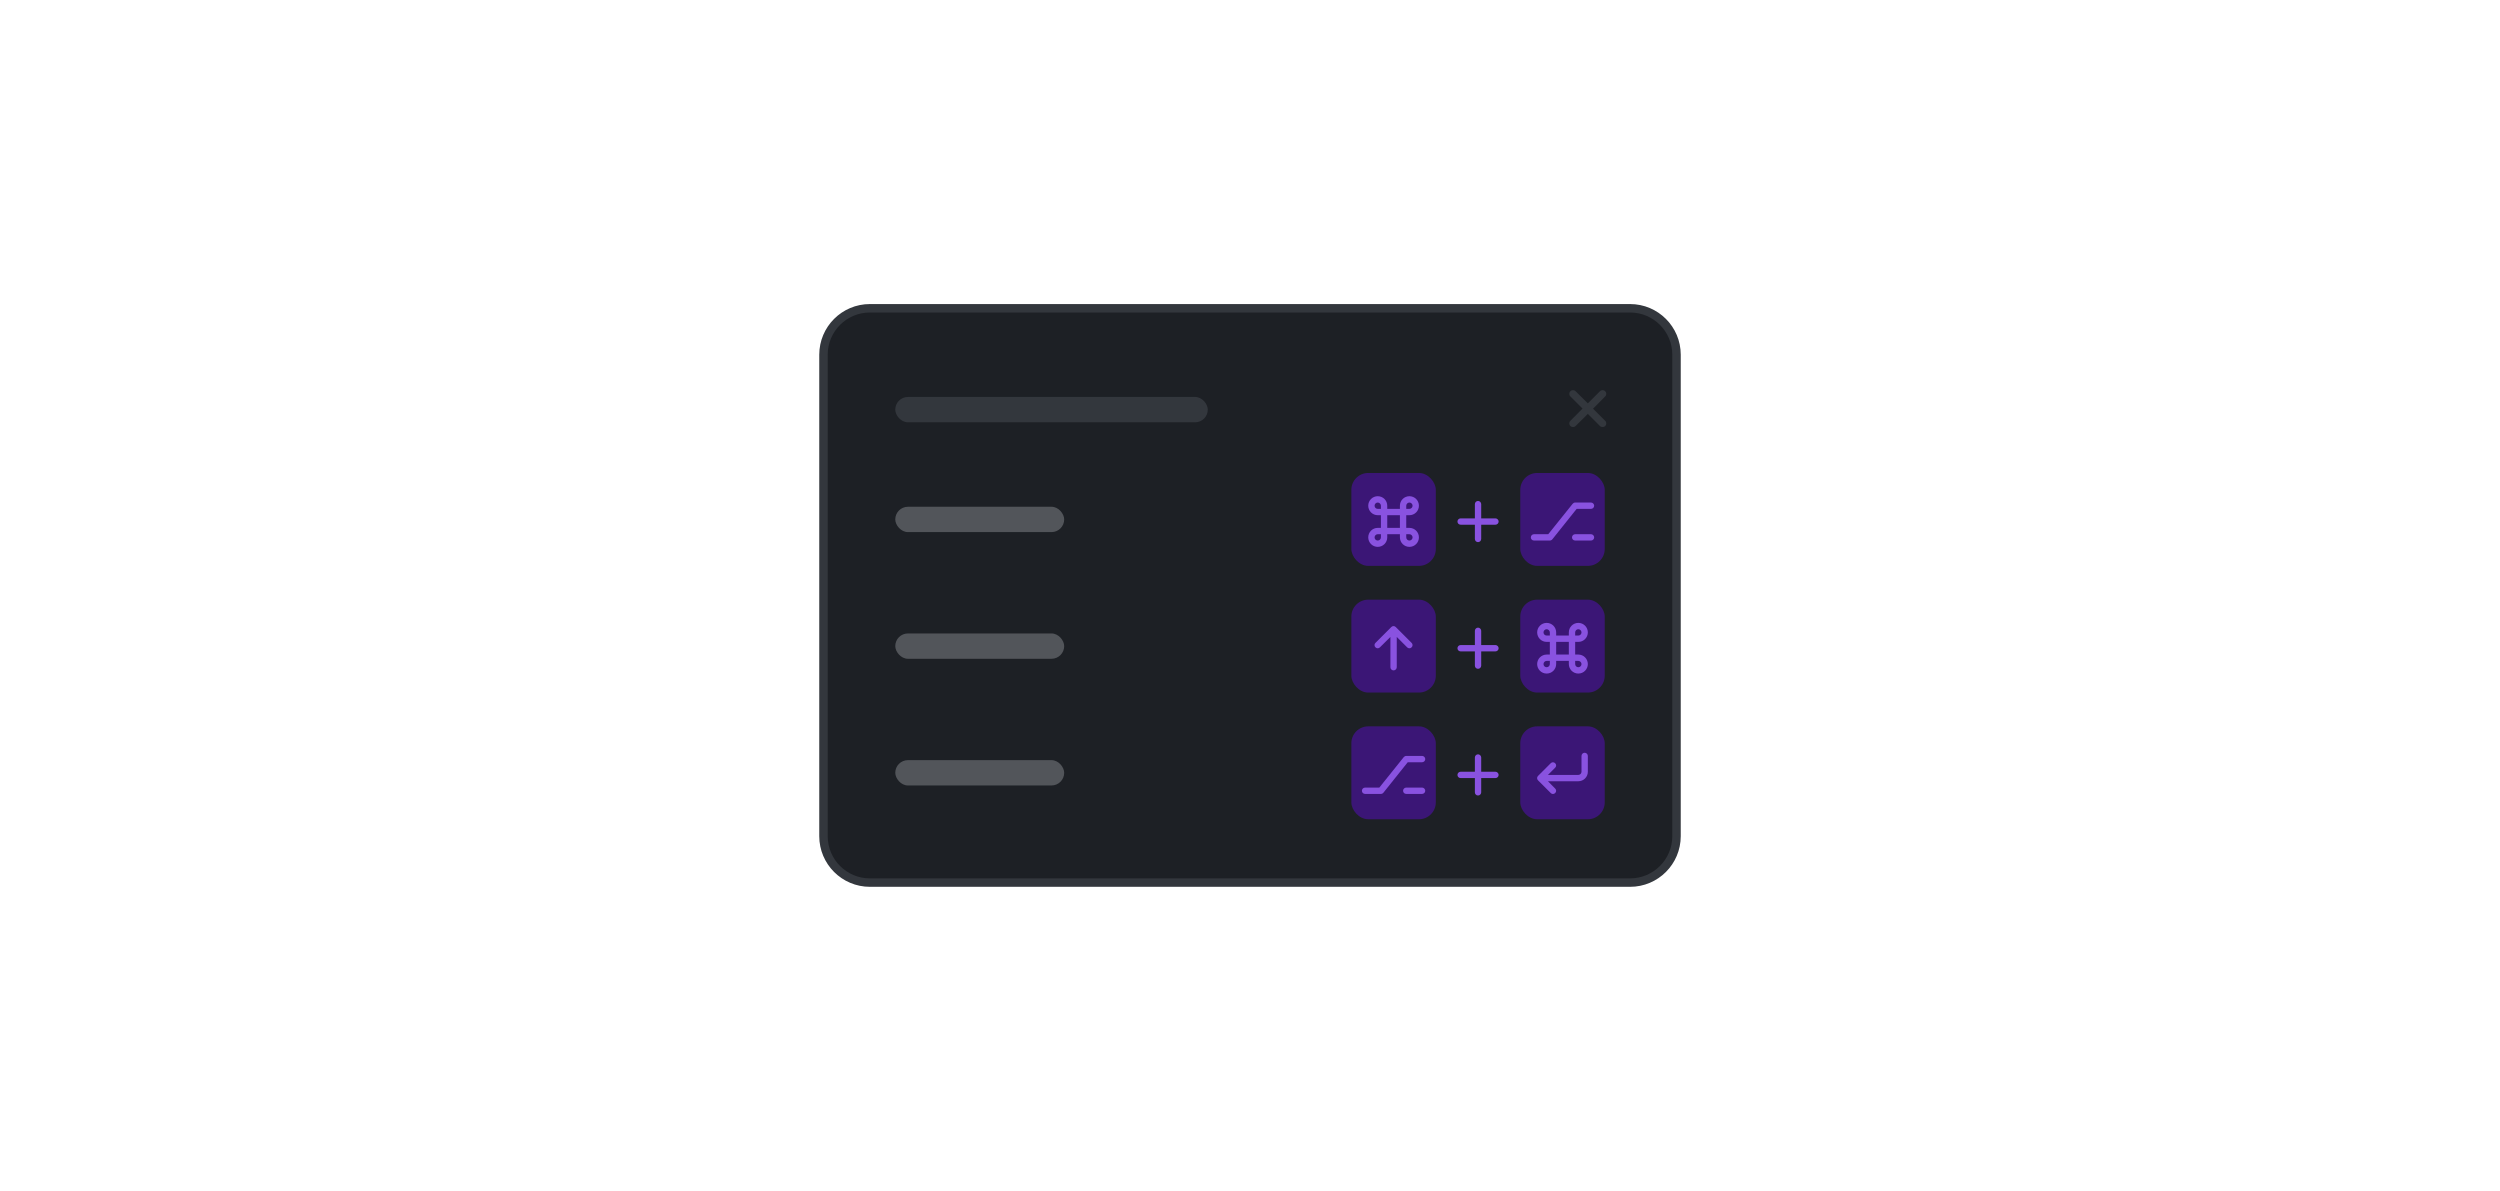 <svg width="296" height="141" viewBox="0 0 296 141" fill="none" xmlns="http://www.w3.org/2000/svg">
<path d="M97.5 42C97.5 38.962 99.962 36.5 103 36.5H193C196.038 36.5 198.5 38.962 198.5 42V99C198.5 102.038 196.038 104.5 193 104.5H103C99.962 104.5 97.5 102.038 97.5 99V42Z" fill="#1D2025"/>
<path d="M97.5 42C97.5 38.962 99.962 36.5 103 36.5H193C196.038 36.5 198.5 38.962 198.5 42V99C198.5 102.038 196.038 104.5 193 104.5H103C99.962 104.5 97.5 102.038 97.5 99V42Z" stroke="#33373D"/>
<rect x="106" y="47" width="37" height="3" rx="1.5" fill="#33373D"/>
<path d="M190.051 49.824C190.229 49.988 190.229 50.275 190.051 50.44C189.969 50.522 189.859 50.562 189.75 50.562C189.627 50.562 189.518 50.522 189.436 50.44L188 49.004L186.551 50.44C186.469 50.522 186.359 50.562 186.25 50.562C186.127 50.562 186.018 50.522 185.936 50.44C185.758 50.275 185.758 49.988 185.936 49.824L187.371 48.375L185.936 46.94C185.758 46.775 185.758 46.488 185.936 46.324C186.1 46.147 186.387 46.147 186.551 46.324L188 47.76L189.436 46.324C189.6 46.147 189.887 46.147 190.051 46.324C190.229 46.488 190.229 46.775 190.051 46.94L188.615 48.389L190.051 49.824Z" fill="#33373D"/>
<rect x="106" y="60" width="20" height="3" rx="1.5" fill="#52555A"/>
<rect x="160" y="56" width="10" height="11" rx="2" fill="#3B1676"/>
<path d="M162 59.875C162 59.254 162.504 58.75 163.125 58.75C163.746 58.75 164.25 59.254 164.25 59.875V60.25H165.75V59.875C165.75 59.254 166.254 58.75 166.875 58.75C167.496 58.75 168 59.254 168 59.875C168 60.496 167.496 61 166.875 61H166.5V62.5H166.875C167.496 62.5 168 63.004 168 63.625C168 64.246 167.496 64.75 166.875 64.75C166.254 64.75 165.75 64.246 165.75 63.625V63.25H164.25V63.625C164.25 64.246 163.746 64.75 163.125 64.75C162.504 64.75 162 64.246 162 63.625C162 63.004 162.504 62.5 163.125 62.5H163.5V61H163.125C162.504 61 162 60.496 162 59.875ZM163.5 60.25V59.875C163.5 59.676 163.324 59.5 163.125 59.5C162.914 59.5 162.75 59.676 162.75 59.875C162.75 60.086 162.914 60.25 163.125 60.25H163.5ZM164.25 62.5H165.75V61H164.25V62.5ZM163.5 63.25H163.125C162.914 63.25 162.75 63.426 162.75 63.625C162.75 63.836 162.914 64 163.125 64C163.324 64 163.5 63.836 163.5 63.625V63.25ZM166.5 63.25V63.625C166.5 63.836 166.664 64 166.875 64C167.074 64 167.25 63.836 167.25 63.625C167.25 63.426 167.074 63.25 166.875 63.25H166.5ZM166.5 60.25H166.875C167.074 60.25 167.25 60.086 167.25 59.875C167.25 59.676 167.074 59.5 166.875 59.5C166.664 59.5 166.5 59.676 166.5 59.875V60.25Z" fill="#8952E0"/>
<path d="M175.375 59.688V61.375H177.062C177.262 61.375 177.438 61.551 177.438 61.75C177.438 61.961 177.262 62.125 177.062 62.125H175.375V63.812C175.375 64.023 175.199 64.188 175 64.188C174.789 64.188 174.625 64.023 174.625 63.812V62.125H172.938C172.727 62.125 172.562 61.961 172.562 61.75C172.562 61.551 172.727 61.375 172.938 61.375H174.625V59.688C174.625 59.488 174.789 59.312 175 59.312C175.199 59.312 175.375 59.488 175.375 59.688Z" fill="#8952E0"/>
<rect x="180" y="56" width="10" height="11" rx="2" fill="#3B1676"/>
<path d="M186.5 59.5H188.375C188.574 59.5 188.75 59.676 188.75 59.875C188.75 60.086 188.574 60.25 188.375 60.25H186.676L183.793 63.859C183.711 63.953 183.605 64 183.5 64H181.625C181.414 64 181.25 63.836 181.25 63.625C181.25 63.426 181.414 63.25 181.625 63.25H183.312L186.207 59.641C186.277 59.559 186.383 59.5 186.5 59.5ZM186.5 63.25H188.375C188.574 63.25 188.75 63.426 188.75 63.625C188.75 63.836 188.574 64 188.375 64H186.5C186.289 64 186.125 63.836 186.125 63.625C186.125 63.426 186.289 63.25 186.5 63.25Z" fill="#8952E0"/>
<rect x="106" y="75" width="20" height="3" rx="1.5" fill="#52555A"/>
<rect x="160" y="71" width="10" height="11" rx="2" fill="#3B1676"/>
<path d="M165.258 74.242L167.133 76.117C167.285 76.258 167.285 76.504 167.133 76.644C166.992 76.797 166.746 76.797 166.605 76.644L165.375 75.414V79C165.375 79.211 165.199 79.375 165 79.375C164.789 79.375 164.625 79.211 164.625 79V75.414L163.383 76.644C163.242 76.797 162.996 76.797 162.855 76.644C162.703 76.504 162.703 76.258 162.855 76.117L164.73 74.242C164.871 74.09 165.117 74.09 165.258 74.242Z" fill="#8952E0"/>
<path d="M175.375 74.688V76.375H177.062C177.262 76.375 177.438 76.551 177.438 76.75C177.438 76.961 177.262 77.125 177.062 77.125H175.375V78.812C175.375 79.023 175.199 79.188 175 79.188C174.789 79.188 174.625 79.023 174.625 78.812V77.125H172.938C172.727 77.125 172.562 76.961 172.562 76.75C172.562 76.551 172.727 76.375 172.938 76.375H174.625V74.688C174.625 74.488 174.789 74.312 175 74.312C175.199 74.312 175.375 74.488 175.375 74.688Z" fill="#8952E0"/>
<rect x="180" y="71" width="10" height="11" rx="2" fill="#3B1676"/>
<path d="M182 74.875C182 74.254 182.504 73.75 183.125 73.75C183.746 73.75 184.25 74.254 184.25 74.875V75.25H185.75V74.875C185.75 74.254 186.254 73.75 186.875 73.75C187.496 73.75 188 74.254 188 74.875C188 75.496 187.496 76 186.875 76H186.5V77.5H186.875C187.496 77.5 188 78.004 188 78.625C188 79.246 187.496 79.75 186.875 79.75C186.254 79.75 185.75 79.246 185.75 78.625V78.25H184.25V78.625C184.25 79.246 183.746 79.75 183.125 79.75C182.504 79.75 182 79.246 182 78.625C182 78.004 182.504 77.5 183.125 77.5H183.5V76H183.125C182.504 76 182 75.496 182 74.875ZM183.5 75.25V74.875C183.5 74.676 183.324 74.5 183.125 74.5C182.914 74.5 182.75 74.676 182.75 74.875C182.75 75.086 182.914 75.25 183.125 75.25H183.5ZM184.25 77.5H185.75V76H184.25V77.5ZM183.5 78.25H183.125C182.914 78.25 182.75 78.426 182.75 78.625C182.75 78.836 182.914 79 183.125 79C183.324 79 183.5 78.836 183.5 78.625V78.25ZM186.5 78.25V78.625C186.5 78.836 186.664 79 186.875 79C187.074 79 187.25 78.836 187.25 78.625C187.25 78.426 187.074 78.25 186.875 78.25H186.5ZM186.5 75.25H186.875C187.074 75.25 187.25 75.086 187.25 74.875C187.25 74.676 187.074 74.5 186.875 74.5C186.664 74.5 186.5 74.676 186.5 74.875V75.25Z" fill="#8952E0"/>
<rect x="106" y="90" width="20" height="3" rx="1.5" fill="#52555A"/>
<rect x="160" y="86" width="10" height="11" rx="2" fill="#3B1676"/>
<path d="M166.5 89.5H168.375C168.574 89.5 168.75 89.676 168.75 89.875C168.75 90.086 168.574 90.25 168.375 90.25H166.676L163.793 93.859C163.711 93.953 163.605 94 163.5 94H161.625C161.414 94 161.25 93.836 161.25 93.625C161.25 93.426 161.414 93.25 161.625 93.25H163.312L166.207 89.641C166.277 89.559 166.383 89.5 166.5 89.5ZM166.5 93.25H168.375C168.574 93.25 168.75 93.426 168.75 93.625C168.75 93.836 168.574 94 168.375 94H166.5C166.289 94 166.125 93.836 166.125 93.625C166.125 93.426 166.289 93.25 166.5 93.25Z" fill="#8952E0"/>
<path d="M175.375 89.688V91.375H177.062C177.262 91.375 177.438 91.551 177.438 91.75C177.438 91.961 177.262 92.125 177.062 92.125H175.375V93.812C175.375 94.023 175.199 94.188 175 94.188C174.789 94.188 174.625 94.023 174.625 93.812V92.125H172.938C172.727 92.125 172.562 91.961 172.562 91.75C172.562 91.551 172.727 91.375 172.938 91.375H174.625V89.688C174.625 89.488 174.789 89.312 175 89.312C175.199 89.312 175.375 89.488 175.375 89.688Z" fill="#8952E0"/>
<rect x="180" y="86" width="10" height="11" rx="2" fill="#3B1676"/>
<path d="M187.25 89.5C187.25 89.301 187.414 89.125 187.625 89.125C187.824 89.125 188 89.301 188 89.5V91.375C188 91.996 187.496 92.5 186.875 92.5H183.277L184.133 93.367C184.285 93.508 184.285 93.754 184.133 93.894C183.992 94.047 183.746 94.047 183.605 93.894L182.105 92.394C181.953 92.254 181.953 92.008 182.105 91.867L183.605 90.367C183.746 90.215 183.992 90.215 184.133 90.367C184.285 90.508 184.285 90.754 184.133 90.894L183.277 91.75H186.875C187.074 91.75 187.25 91.586 187.25 91.375V89.5Z" fill="#8952E0"/>
</svg>
